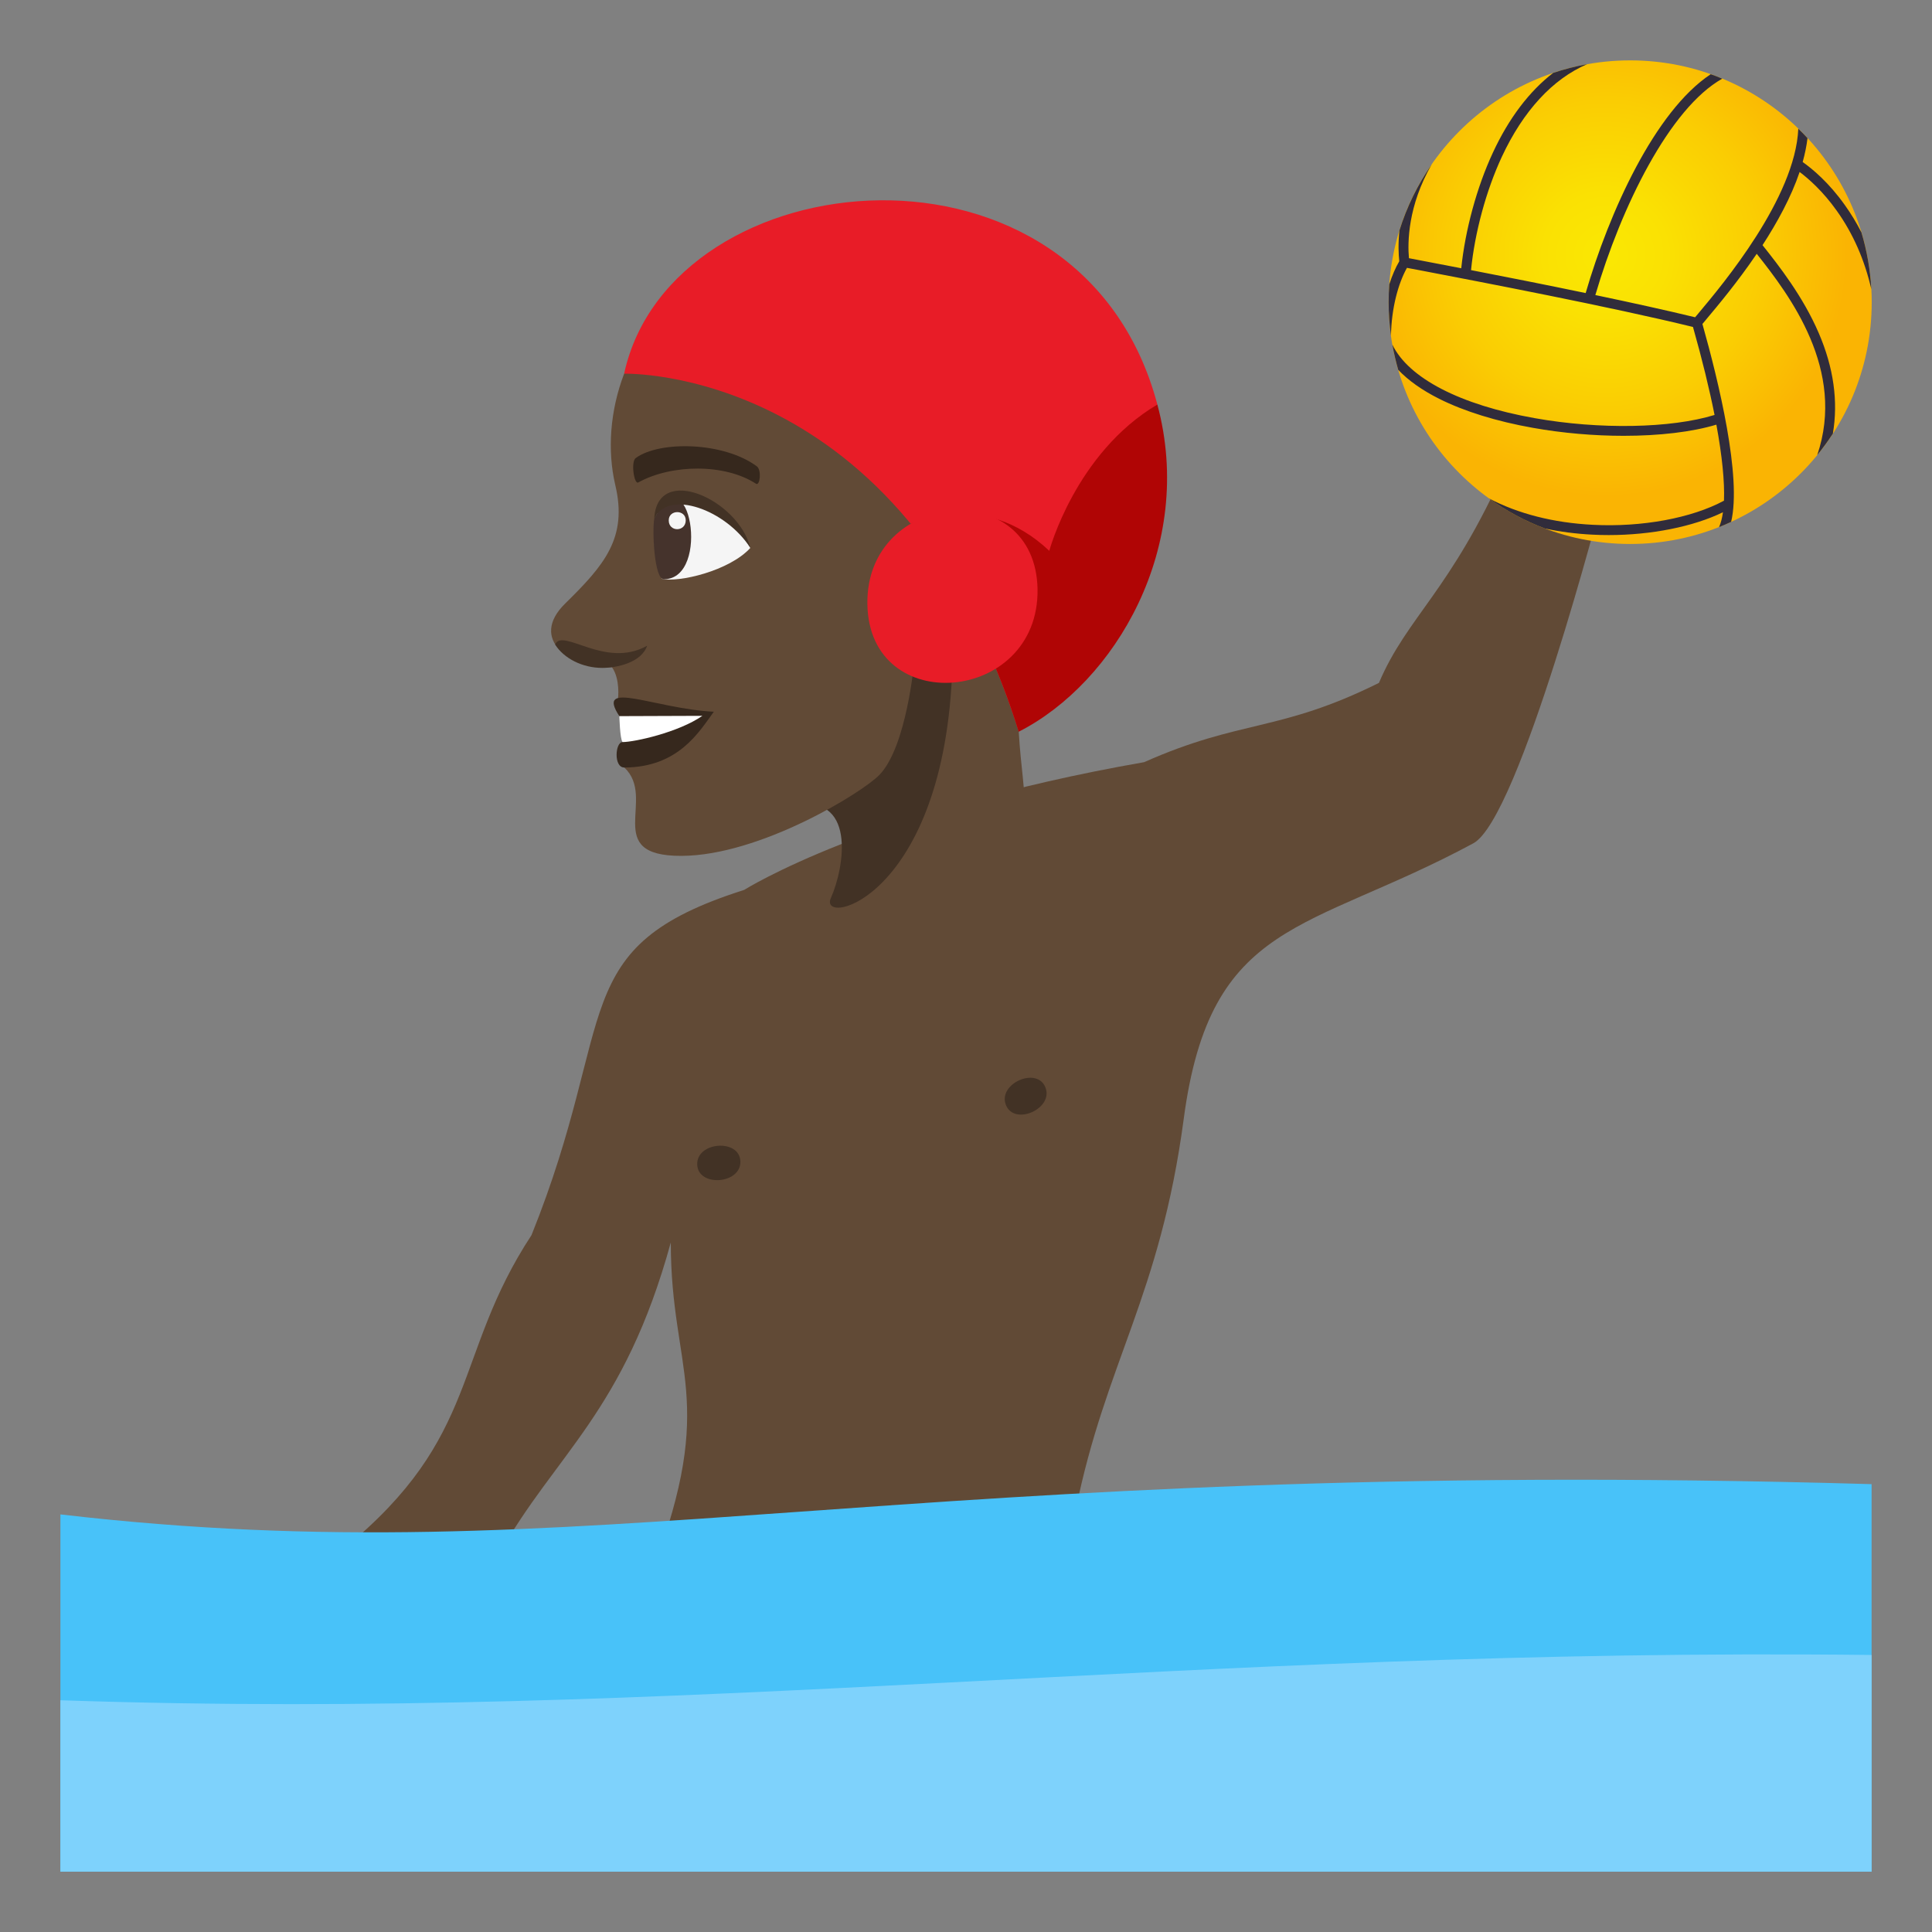 <svg enable-background="new 0 0 64 64" height="64" viewBox="0 0 64 64" width="64" xmlns="http://www.w3.org/2000/svg" xmlns:xlink="http://www.w3.org/1999/xlink"><rect x="0" y="0" width="64" height="64" fill="#808080" stroke="none"/><radialGradient id="a" cx="53.772" cy="8.441" gradientTransform="matrix(.999 0 0 1 -.536 0)" gradientUnits="userSpaceOnUse" r="8.01"><stop offset="0" stop-color="#fae803"/><stop offset=".258" stop-color="#fae103"/><stop offset=".636" stop-color="#facd03"/><stop offset="1" stop-color="#fab403"/></radialGradient><path d="m49.892 15.437c-1.848 4.166-3.27 4.971-4.213 7.185-3.311 1.643-4.561 1.196-7.779 2.626-9.047 1.578-13.248 4.231-13.248 4.231-5.961 1.895-4.135 4.204-7.045 11.436-2.625 4-1.666 6.667-6.207 10.376-3.275 2.675.027 4.66 5.141.182 1.85-3.308 4.135-4.683 5.68-10.315 0 4.281 1.553 5.185-.6 10.861l14.012-1.991c.994-4.917 2.795-7.081 3.58-12.967.883-6.636 4.092-6.161 9.592-9.125 1.531-.823 4.281-11.455 4.281-11.455s-2.892-1.724-3.194-1.044z" fill="#614a36"/><path d="m2.001 62h59.998v-12.836c-32.492-.939-42.371 3.053-59.998 1.003v11.833z" fill="#48c2f9"/><path d="m61.999 54.823c-22.666-.26-39.188 2.21-59.998 1.5v5.677h59.998z" fill="#7ed2fc"/><ellipse cx="54.001" cy="10.01" fill="url(#a)" rx="8.002" ry="8.01"/><path d="m61.112 6.792c-.531-.748-1.072-1.196-1.396-1.425.074-.267.129-.531.16-.791-.098-.108-.199-.212-.305-.312-.1 2.291-2.506 5.159-3.303 6.109-.043.051-.082.096-.115.137-.965-.234-2.121-.488-3.305-.736.854-2.914 2.457-6.189 4.205-7.168-.125-.054-.254-.103-.383-.148-1.854 1.227-3.365 4.575-4.143 7.25-1.326-.276-2.668-.541-3.797-.76.123-1.243.5-2.636 1.02-3.754.709-1.521 1.684-2.578 2.826-3.068-.387.07-.762.167-1.125.289-.789.607-1.469 1.502-1.998 2.643-.531 1.14-.916 2.557-1.047 3.828-.506-.099-.963-.186-1.344-.258-.139-.028-.272-.053-.389-.075-.047-.515-.039-1.731.754-3.108-.461.665-.824 1.402-1.07 2.191-.045.439-.029.791-.004 1.018-.123.209-.236.469-.332.767-.014.196-.021.392-.021.591 0 .375.027.746.078 1.108.016-.921.242-1.734.529-2.247.119.023.252.049.395.074 2.072.397 6.355 1.217 9.08 1.884.305 1.075.543 2.054.715 2.915-1.443.444-3.811.489-5.963.105-2.465-.438-4.172-1.323-4.711-2.436.051.285.117.563.195.836.336.354.789.674 1.355.959.83.416 1.902.749 3.102.962.992.177 2.031.265 3.01.265 1.174 0 2.26-.125 3.072-.37.191 1.036.277 1.89.252 2.519-1.07.577-2.721.883-4.34.799-1.307-.065-2.488-.369-3.445-.875.566.41 1.189.747 1.855.998.5.107 1.025.176 1.572.203.18.01.359.014.539.014 1.404 0 2.793-.275 3.785-.756-.027.195-.07.359-.129.492.137-.055.27-.112.4-.173.355-1.479-.412-4.645-.951-6.556.035-.043.078-.094.125-.15.385-.459 1.041-1.241 1.674-2.174 1.107 1.395 2.959 3.854 2.004 6.668.184-.229.357-.465.518-.711.182-1.072.025-2.189-.469-3.335-.521-1.21-1.316-2.224-1.861-2.909.488-.754.947-1.588 1.229-2.424.289.217.766.63 1.23 1.284.541.758.924 1.632 1.145 2.601-.035-.652-.148-1.283-.328-1.884-.163-.318-.345-.619-.55-.906z" fill="#302c3b"/><path d="m26.202 26.693c2.199-.469 2.266 1.487 2.051 2.575-.582 2.969 5.715.455 5.711-1.996-.002-1.251-.141-1.756-.217-3.033.533-8.723-7.545 2.454-7.545 2.454z" fill="#614a36"/><path d="m26.202 26.693c2.199-.469 1.773 2.043 1.322 3.055-.438.979 3.791.062 4.027-7.73.534-8.724-5.349 4.675-5.349 4.675z" fill="#423225"/><path d="m20.675 12.379c-.467 1.224-.561 2.538-.295 3.68.42 1.757-.361 2.661-1.654 3.93-1.232 1.203.195 2.18 1.545 2.112.283.397.201 1.048.201 1.048s1.031.78.209 2.276c1.094 1.022-.77 2.936 1.893 2.927 2.6-.009 5.984-2.09 6.559-2.684.908-.94 1.154-3.77 1.154-3.77 1.104 1.496 3.855-1.243 3.863-4.456.013-5.325-4.393-12.745-13.475-5.063z" fill="#614a36"/><path d="m24.856 18.151c-.695.762-2.375 1.154-2.928 1.023-1.23-4.087 2.093-2.754 2.928-1.023z" fill="#f5f5f5"/><path d="m21.991 19.188c1.588-.004.828-4.296-.318-2.009-.072.404-.002 2.01.318 2.009z" fill="#45332c"/><path d="m24.856 18.151c-.387-1.597-3.088-2.821-3.184-.973.462-.986 2.38-.29 3.184.973z" fill="#423225"/><path d="m22.153 17.237c-.002.392.561.39.563-.001 0-.362-.563-.362-.563.001z" fill="#f5f5f5"/><path d="m25.069 15.446c-1.102-.813-3.217-.85-4.006-.275-.172.109-.061.886.08.811 1.104-.61 2.871-.629 3.9.042.134.084.192-.463.026-.578z" fill="#36281d"/><path d="m20.517 23.723c.504.326.105.859.105.859-.242 0-.301.844.059.843 1.797-.006 2.479-1.185 2.965-1.848-1.973-.1-3.942-1.091-3.129.146z" fill="#36281d"/><path d="m20.517 23.723s.018.748.105.859c.395 0 1.854-.321 2.645-.869z" fill="#fff"/><path d="m21.438 21.39c-.189.559-1.002.735-1.486.735-.654.002-1.277-.314-1.563-.777.251-.562 1.661.823 3.049.042z" fill="#423225"/><path d="m20.675 12.379s9.266-.274 13.072 11.86l4.592-10.838c-2.527-9.529-16.108-8.172-17.664-1.022z" fill="#e81c27"/><path d="m38.339 13.401c-2.711 1.602-3.58 4.846-3.58 4.846-2.221-2.098-4.619-.879-4.619-.879s2.236 2.398 3.607 6.871c3.18-1.617 5.861-6.117 4.592-10.838z" fill="#b00505"/><path d="m34.37 19.526c.051 3.788-5.584 4.273-5.637.482-.054-3.79 5.58-4.276 5.637-.482z" fill="#e81c27"/><g fill="#423225"><path d="m24.526 38.475c.02.757-1.41.855-1.43.098s1.411-.858 1.43-.098z"/><path d="m34.632 36.025c.275.704-1.035 1.283-1.311.576-.275-.705 1.035-1.285 1.311-.576z"/></g></svg>